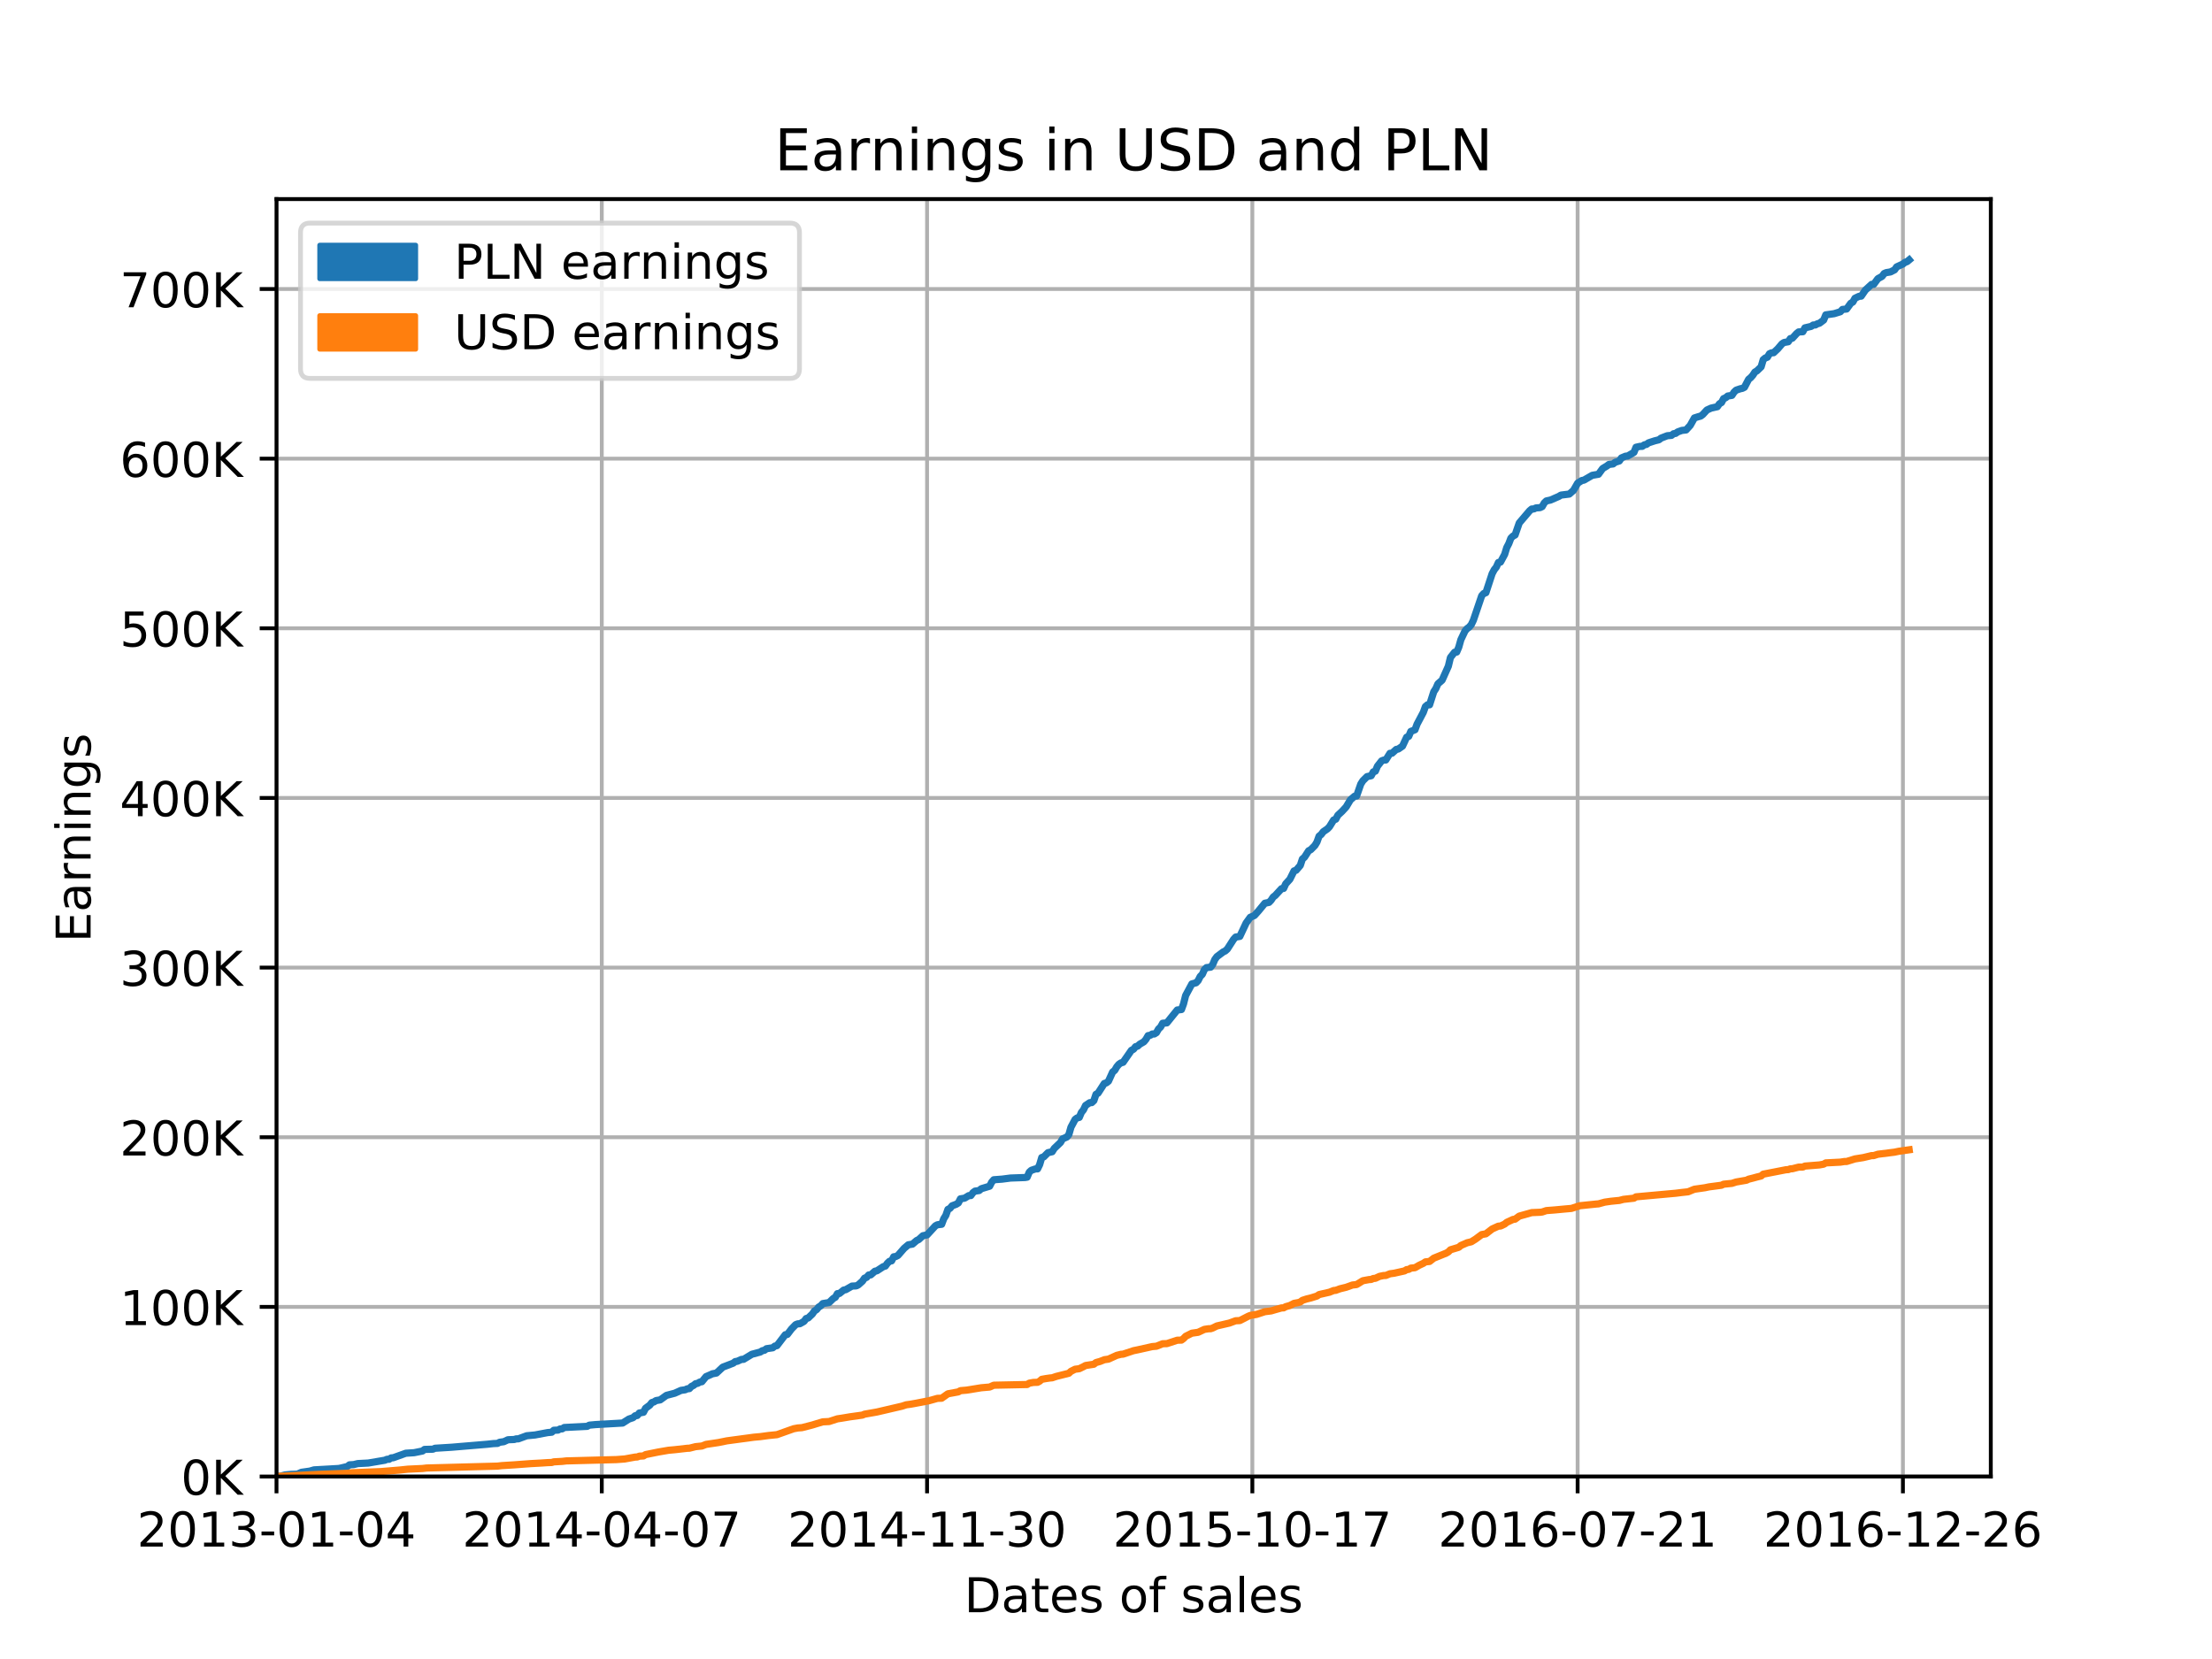 <?xml version="1.0" encoding="utf-8" standalone="no"?>
<!DOCTYPE svg PUBLIC "-//W3C//DTD SVG 1.1//EN"
  "http://www.w3.org/Graphics/SVG/1.1/DTD/svg11.dtd">
<!-- Created with matplotlib (https://matplotlib.org/) -->
<svg height="345.6pt" version="1.1" viewBox="0 0 460.8 345.6" width="460.8pt" xmlns="http://www.w3.org/2000/svg" xmlns:xlink="http://www.w3.org/1999/xlink">
 <defs>
  <style type="text/css">
*{stroke-linecap:butt;stroke-linejoin:round;}
  </style>
 </defs>
 <g id="figure_1">
  <g id="patch_1">
   <path d="M 0 345.6 
L 460.8 345.6 
L 460.8 0 
L 0 0 
z
" style="fill:#ffffff;"/>
  </g>
  <g id="axes_1">
   <g id="patch_2">
    <path d="M 57.6 307.584 
L 414.72 307.584 
L 414.72 41.472 
L 57.6 41.472 
z
" style="fill:#ffffff;"/>
   </g>
   <g id="matplotlib.axis_1">
    <g id="xtick_1">
     <g id="line2d_1">
      <path clip-path="url(#p043434de35)" d="M 57.6 307.584 
L 57.6 41.472 
" style="fill:none;stroke:#b0b0b0;stroke-linecap:square;stroke-width:0.8;"/>
     </g>
     <g id="line2d_2">
      <defs>
       <path d="M 0 0 
L 0 3.5 
" id="m0c8cd2f306" style="stroke:#000000;stroke-width:0.8;"/>
      </defs>
      <g>
       <use style="stroke:#000000;stroke-width:0.8;" x="57.6" xlink:href="#m0c8cd2f306" y="307.584"/>
      </g>
     </g>
     <g id="text_1">
      <!-- 2013-01-04 -->
      <defs>
       <path d="M 19.188 8.297 
L 53.609 8.297 
L 53.609 0 
L 7.328 0 
L 7.328 8.297 
Q 12.938 14.109 22.625 23.891 
Q 32.328 33.688 34.812 36.531 
Q 39.547 41.844 41.422 45.531 
Q 43.312 49.219 43.312 52.781 
Q 43.312 58.594 39.234 62.25 
Q 35.156 65.922 28.609 65.922 
Q 23.969 65.922 18.812 64.312 
Q 13.672 62.703 7.812 59.422 
L 7.812 69.391 
Q 13.766 71.781 18.938 73 
Q 24.125 74.219 28.422 74.219 
Q 39.75 74.219 46.484 68.547 
Q 53.219 62.891 53.219 53.422 
Q 53.219 48.922 51.531 44.891 
Q 49.859 40.875 45.406 35.406 
Q 44.188 33.984 37.641 27.219 
Q 31.109 20.453 19.188 8.297 
z
" id="DejaVuSans-50"/>
       <path d="M 31.781 66.406 
Q 24.172 66.406 20.328 58.906 
Q 16.5 51.422 16.5 36.375 
Q 16.5 21.391 20.328 13.891 
Q 24.172 6.391 31.781 6.391 
Q 39.453 6.391 43.281 13.891 
Q 47.125 21.391 47.125 36.375 
Q 47.125 51.422 43.281 58.906 
Q 39.453 66.406 31.781 66.406 
z
M 31.781 74.219 
Q 44.047 74.219 50.516 64.516 
Q 56.984 54.828 56.984 36.375 
Q 56.984 17.969 50.516 8.266 
Q 44.047 -1.422 31.781 -1.422 
Q 19.531 -1.422 13.062 8.266 
Q 6.594 17.969 6.594 36.375 
Q 6.594 54.828 13.062 64.516 
Q 19.531 74.219 31.781 74.219 
z
" id="DejaVuSans-48"/>
       <path d="M 12.406 8.297 
L 28.516 8.297 
L 28.516 63.922 
L 10.984 60.406 
L 10.984 69.391 
L 28.422 72.906 
L 38.281 72.906 
L 38.281 8.297 
L 54.391 8.297 
L 54.391 0 
L 12.406 0 
z
" id="DejaVuSans-49"/>
       <path d="M 40.578 39.312 
Q 47.656 37.797 51.625 33 
Q 55.609 28.219 55.609 21.188 
Q 55.609 10.406 48.188 4.484 
Q 40.766 -1.422 27.094 -1.422 
Q 22.516 -1.422 17.656 -0.516 
Q 12.797 0.391 7.625 2.203 
L 7.625 11.719 
Q 11.719 9.328 16.594 8.109 
Q 21.484 6.891 26.812 6.891 
Q 36.078 6.891 40.938 10.547 
Q 45.797 14.203 45.797 21.188 
Q 45.797 27.641 41.281 31.266 
Q 36.766 34.906 28.719 34.906 
L 20.219 34.906 
L 20.219 43.016 
L 29.109 43.016 
Q 36.375 43.016 40.234 45.922 
Q 44.094 48.828 44.094 54.297 
Q 44.094 59.906 40.109 62.906 
Q 36.141 65.922 28.719 65.922 
Q 24.656 65.922 20.016 65.031 
Q 15.375 64.156 9.812 62.312 
L 9.812 71.094 
Q 15.438 72.656 20.344 73.438 
Q 25.25 74.219 29.594 74.219 
Q 40.828 74.219 47.359 69.109 
Q 53.906 64.016 53.906 55.328 
Q 53.906 49.266 50.438 45.094 
Q 46.969 40.922 40.578 39.312 
z
" id="DejaVuSans-51"/>
       <path d="M 4.891 31.391 
L 31.203 31.391 
L 31.203 23.391 
L 4.891 23.391 
z
" id="DejaVuSans-45"/>
       <path d="M 37.797 64.312 
L 12.891 25.391 
L 37.797 25.391 
z
M 35.203 72.906 
L 47.609 72.906 
L 47.609 25.391 
L 58.016 25.391 
L 58.016 17.188 
L 47.609 17.188 
L 47.609 0 
L 37.797 0 
L 37.797 17.188 
L 4.891 17.188 
L 4.891 26.703 
z
" id="DejaVuSans-52"/>
      </defs>
      <g transform="translate(28.542 322.182)scale(0.1 -0.1)">
       <use xlink:href="#DejaVuSans-50"/>
       <use x="63.623" xlink:href="#DejaVuSans-48"/>
       <use x="127.246" xlink:href="#DejaVuSans-49"/>
       <use x="190.869" xlink:href="#DejaVuSans-51"/>
       <use x="254.492" xlink:href="#DejaVuSans-45"/>
       <use x="290.576" xlink:href="#DejaVuSans-48"/>
       <use x="354.199" xlink:href="#DejaVuSans-49"/>
       <use x="417.822" xlink:href="#DejaVuSans-45"/>
       <use x="453.906" xlink:href="#DejaVuSans-48"/>
       <use x="517.529" xlink:href="#DejaVuSans-52"/>
      </g>
     </g>
    </g>
    <g id="xtick_2">
     <g id="line2d_3">
      <path clip-path="url(#p043434de35)" d="M 125.362 307.584 
L 125.362 41.472 
" style="fill:none;stroke:#b0b0b0;stroke-linecap:square;stroke-width:0.8;"/>
     </g>
     <g id="line2d_4">
      <g>
       <use style="stroke:#000000;stroke-width:0.8;" x="125.362" xlink:href="#m0c8cd2f306" y="307.584"/>
      </g>
     </g>
     <g id="text_2">
      <!-- 2014-04-07 -->
      <defs>
       <path d="M 8.203 72.906 
L 55.078 72.906 
L 55.078 68.703 
L 28.609 0 
L 18.312 0 
L 43.219 64.594 
L 8.203 64.594 
z
" id="DejaVuSans-55"/>
      </defs>
      <g transform="translate(96.304 322.182)scale(0.1 -0.1)">
       <use xlink:href="#DejaVuSans-50"/>
       <use x="63.623" xlink:href="#DejaVuSans-48"/>
       <use x="127.246" xlink:href="#DejaVuSans-49"/>
       <use x="190.869" xlink:href="#DejaVuSans-52"/>
       <use x="254.492" xlink:href="#DejaVuSans-45"/>
       <use x="290.576" xlink:href="#DejaVuSans-48"/>
       <use x="354.199" xlink:href="#DejaVuSans-52"/>
       <use x="417.822" xlink:href="#DejaVuSans-45"/>
       <use x="453.906" xlink:href="#DejaVuSans-48"/>
       <use x="517.529" xlink:href="#DejaVuSans-55"/>
      </g>
     </g>
    </g>
    <g id="xtick_3">
     <g id="line2d_5">
      <path clip-path="url(#p043434de35)" d="M 193.124 307.584 
L 193.124 41.472 
" style="fill:none;stroke:#b0b0b0;stroke-linecap:square;stroke-width:0.8;"/>
     </g>
     <g id="line2d_6">
      <g>
       <use style="stroke:#000000;stroke-width:0.8;" x="193.124" xlink:href="#m0c8cd2f306" y="307.584"/>
      </g>
     </g>
     <g id="text_3">
      <!-- 2014-11-30 -->
      <g transform="translate(164.067 322.182)scale(0.1 -0.1)">
       <use xlink:href="#DejaVuSans-50"/>
       <use x="63.623" xlink:href="#DejaVuSans-48"/>
       <use x="127.246" xlink:href="#DejaVuSans-49"/>
       <use x="190.869" xlink:href="#DejaVuSans-52"/>
       <use x="254.492" xlink:href="#DejaVuSans-45"/>
       <use x="290.576" xlink:href="#DejaVuSans-49"/>
       <use x="354.199" xlink:href="#DejaVuSans-49"/>
       <use x="417.822" xlink:href="#DejaVuSans-45"/>
       <use x="453.906" xlink:href="#DejaVuSans-51"/>
       <use x="517.529" xlink:href="#DejaVuSans-48"/>
      </g>
     </g>
    </g>
    <g id="xtick_4">
     <g id="line2d_7">
      <path clip-path="url(#p043434de35)" d="M 260.887 307.584 
L 260.887 41.472 
" style="fill:none;stroke:#b0b0b0;stroke-linecap:square;stroke-width:0.8;"/>
     </g>
     <g id="line2d_8">
      <g>
       <use style="stroke:#000000;stroke-width:0.8;" x="260.887" xlink:href="#m0c8cd2f306" y="307.584"/>
      </g>
     </g>
     <g id="text_4">
      <!-- 2015-10-17 -->
      <defs>
       <path d="M 10.797 72.906 
L 49.516 72.906 
L 49.516 64.594 
L 19.828 64.594 
L 19.828 46.734 
Q 21.969 47.469 24.109 47.828 
Q 26.266 48.188 28.422 48.188 
Q 40.625 48.188 47.75 41.5 
Q 54.891 34.812 54.891 23.391 
Q 54.891 11.625 47.562 5.094 
Q 40.234 -1.422 26.906 -1.422 
Q 22.312 -1.422 17.547 -0.641 
Q 12.797 0.141 7.719 1.703 
L 7.719 11.625 
Q 12.109 9.234 16.797 8.062 
Q 21.484 6.891 26.703 6.891 
Q 35.156 6.891 40.078 11.328 
Q 45.016 15.766 45.016 23.391 
Q 45.016 31 40.078 35.438 
Q 35.156 39.891 26.703 39.891 
Q 22.75 39.891 18.812 39.016 
Q 14.891 38.141 10.797 36.281 
z
" id="DejaVuSans-53"/>
      </defs>
      <g transform="translate(231.829 322.182)scale(0.1 -0.1)">
       <use xlink:href="#DejaVuSans-50"/>
       <use x="63.623" xlink:href="#DejaVuSans-48"/>
       <use x="127.246" xlink:href="#DejaVuSans-49"/>
       <use x="190.869" xlink:href="#DejaVuSans-53"/>
       <use x="254.492" xlink:href="#DejaVuSans-45"/>
       <use x="290.576" xlink:href="#DejaVuSans-49"/>
       <use x="354.199" xlink:href="#DejaVuSans-48"/>
       <use x="417.822" xlink:href="#DejaVuSans-45"/>
       <use x="453.906" xlink:href="#DejaVuSans-49"/>
       <use x="517.529" xlink:href="#DejaVuSans-55"/>
      </g>
     </g>
    </g>
    <g id="xtick_5">
     <g id="line2d_9">
      <path clip-path="url(#p043434de35)" d="M 328.649 307.584 
L 328.649 41.472 
" style="fill:none;stroke:#b0b0b0;stroke-linecap:square;stroke-width:0.8;"/>
     </g>
     <g id="line2d_10">
      <g>
       <use style="stroke:#000000;stroke-width:0.8;" x="328.649" xlink:href="#m0c8cd2f306" y="307.584"/>
      </g>
     </g>
     <g id="text_5">
      <!-- 2016-07-21 -->
      <defs>
       <path d="M 33.016 40.375 
Q 26.375 40.375 22.484 35.828 
Q 18.609 31.297 18.609 23.391 
Q 18.609 15.531 22.484 10.953 
Q 26.375 6.391 33.016 6.391 
Q 39.656 6.391 43.531 10.953 
Q 47.406 15.531 47.406 23.391 
Q 47.406 31.297 43.531 35.828 
Q 39.656 40.375 33.016 40.375 
z
M 52.594 71.297 
L 52.594 62.312 
Q 48.875 64.062 45.094 64.984 
Q 41.312 65.922 37.594 65.922 
Q 27.828 65.922 22.672 59.328 
Q 17.531 52.734 16.797 39.406 
Q 19.672 43.656 24.016 45.922 
Q 28.375 48.188 33.594 48.188 
Q 44.578 48.188 50.953 41.516 
Q 57.328 34.859 57.328 23.391 
Q 57.328 12.156 50.688 5.359 
Q 44.047 -1.422 33.016 -1.422 
Q 20.359 -1.422 13.672 8.266 
Q 6.984 17.969 6.984 36.375 
Q 6.984 53.656 15.188 63.938 
Q 23.391 74.219 37.203 74.219 
Q 40.922 74.219 44.703 73.484 
Q 48.484 72.75 52.594 71.297 
z
" id="DejaVuSans-54"/>
      </defs>
      <g transform="translate(299.591 322.182)scale(0.1 -0.1)">
       <use xlink:href="#DejaVuSans-50"/>
       <use x="63.623" xlink:href="#DejaVuSans-48"/>
       <use x="127.246" xlink:href="#DejaVuSans-49"/>
       <use x="190.869" xlink:href="#DejaVuSans-54"/>
       <use x="254.492" xlink:href="#DejaVuSans-45"/>
       <use x="290.576" xlink:href="#DejaVuSans-48"/>
       <use x="354.199" xlink:href="#DejaVuSans-55"/>
       <use x="417.822" xlink:href="#DejaVuSans-45"/>
       <use x="453.906" xlink:href="#DejaVuSans-50"/>
       <use x="517.529" xlink:href="#DejaVuSans-49"/>
      </g>
     </g>
    </g>
    <g id="xtick_6">
     <g id="line2d_11">
      <path clip-path="url(#p043434de35)" d="M 396.411 307.584 
L 396.411 41.472 
" style="fill:none;stroke:#b0b0b0;stroke-linecap:square;stroke-width:0.8;"/>
     </g>
     <g id="line2d_12">
      <g>
       <use style="stroke:#000000;stroke-width:0.8;" x="396.411" xlink:href="#m0c8cd2f306" y="307.584"/>
      </g>
     </g>
     <g id="text_6">
      <!-- 2016-12-26 -->
      <g transform="translate(367.353 322.182)scale(0.1 -0.1)">
       <use xlink:href="#DejaVuSans-50"/>
       <use x="63.623" xlink:href="#DejaVuSans-48"/>
       <use x="127.246" xlink:href="#DejaVuSans-49"/>
       <use x="190.869" xlink:href="#DejaVuSans-54"/>
       <use x="254.492" xlink:href="#DejaVuSans-45"/>
       <use x="290.576" xlink:href="#DejaVuSans-49"/>
       <use x="354.199" xlink:href="#DejaVuSans-50"/>
       <use x="417.822" xlink:href="#DejaVuSans-45"/>
       <use x="453.906" xlink:href="#DejaVuSans-50"/>
       <use x="517.529" xlink:href="#DejaVuSans-54"/>
      </g>
     </g>
    </g>
    <g id="text_7">
     <!-- Dates of sales -->
     <defs>
      <path d="M 19.672 64.797 
L 19.672 8.109 
L 31.594 8.109 
Q 46.688 8.109 53.688 14.938 
Q 60.688 21.781 60.688 36.531 
Q 60.688 51.172 53.688 57.984 
Q 46.688 64.797 31.594 64.797 
z
M 9.812 72.906 
L 30.078 72.906 
Q 51.266 72.906 61.172 64.094 
Q 71.094 55.281 71.094 36.531 
Q 71.094 17.672 61.125 8.828 
Q 51.172 0 30.078 0 
L 9.812 0 
z
" id="DejaVuSans-68"/>
      <path d="M 34.281 27.484 
Q 23.391 27.484 19.188 25 
Q 14.984 22.516 14.984 16.5 
Q 14.984 11.719 18.141 8.906 
Q 21.297 6.109 26.703 6.109 
Q 34.188 6.109 38.703 11.406 
Q 43.219 16.703 43.219 25.484 
L 43.219 27.484 
z
M 52.203 31.203 
L 52.203 0 
L 43.219 0 
L 43.219 8.297 
Q 40.141 3.328 35.547 0.953 
Q 30.953 -1.422 24.312 -1.422 
Q 15.922 -1.422 10.953 3.297 
Q 6 8.016 6 15.922 
Q 6 25.141 12.172 29.828 
Q 18.359 34.516 30.609 34.516 
L 43.219 34.516 
L 43.219 35.406 
Q 43.219 41.609 39.141 45 
Q 35.062 48.391 27.688 48.391 
Q 23 48.391 18.547 47.266 
Q 14.109 46.141 10.016 43.891 
L 10.016 52.203 
Q 14.938 54.109 19.578 55.047 
Q 24.219 56 28.609 56 
Q 40.484 56 46.344 49.844 
Q 52.203 43.703 52.203 31.203 
z
" id="DejaVuSans-97"/>
      <path d="M 18.312 70.219 
L 18.312 54.688 
L 36.812 54.688 
L 36.812 47.703 
L 18.312 47.703 
L 18.312 18.016 
Q 18.312 11.328 20.141 9.422 
Q 21.969 7.516 27.594 7.516 
L 36.812 7.516 
L 36.812 0 
L 27.594 0 
Q 17.188 0 13.234 3.875 
Q 9.281 7.766 9.281 18.016 
L 9.281 47.703 
L 2.688 47.703 
L 2.688 54.688 
L 9.281 54.688 
L 9.281 70.219 
z
" id="DejaVuSans-116"/>
      <path d="M 56.203 29.594 
L 56.203 25.203 
L 14.891 25.203 
Q 15.484 15.922 20.484 11.062 
Q 25.484 6.203 34.422 6.203 
Q 39.594 6.203 44.453 7.469 
Q 49.312 8.734 54.109 11.281 
L 54.109 2.781 
Q 49.266 0.734 44.188 -0.344 
Q 39.109 -1.422 33.891 -1.422 
Q 20.797 -1.422 13.156 6.188 
Q 5.516 13.812 5.516 26.812 
Q 5.516 40.234 12.766 48.109 
Q 20.016 56 32.328 56 
Q 43.359 56 49.781 48.891 
Q 56.203 41.797 56.203 29.594 
z
M 47.219 32.234 
Q 47.125 39.594 43.094 43.984 
Q 39.062 48.391 32.422 48.391 
Q 24.906 48.391 20.391 44.141 
Q 15.875 39.891 15.188 32.172 
z
" id="DejaVuSans-101"/>
      <path d="M 44.281 53.078 
L 44.281 44.578 
Q 40.484 46.531 36.375 47.5 
Q 32.281 48.484 27.875 48.484 
Q 21.188 48.484 17.844 46.438 
Q 14.5 44.391 14.5 40.281 
Q 14.5 37.156 16.891 35.375 
Q 19.281 33.594 26.516 31.984 
L 29.594 31.297 
Q 39.156 29.25 43.188 25.516 
Q 47.219 21.781 47.219 15.094 
Q 47.219 7.469 41.188 3.016 
Q 35.156 -1.422 24.609 -1.422 
Q 20.219 -1.422 15.453 -0.562 
Q 10.688 0.297 5.422 2 
L 5.422 11.281 
Q 10.406 8.688 15.234 7.391 
Q 20.062 6.109 24.812 6.109 
Q 31.156 6.109 34.562 8.281 
Q 37.984 10.453 37.984 14.406 
Q 37.984 18.062 35.516 20.016 
Q 33.062 21.969 24.703 23.781 
L 21.578 24.516 
Q 13.234 26.266 9.516 29.906 
Q 5.812 33.547 5.812 39.891 
Q 5.812 47.609 11.281 51.797 
Q 16.75 56 26.812 56 
Q 31.781 56 36.172 55.266 
Q 40.578 54.547 44.281 53.078 
z
" id="DejaVuSans-115"/>
      <path id="DejaVuSans-32"/>
      <path d="M 30.609 48.391 
Q 23.391 48.391 19.188 42.75 
Q 14.984 37.109 14.984 27.297 
Q 14.984 17.484 19.156 11.844 
Q 23.344 6.203 30.609 6.203 
Q 37.797 6.203 41.984 11.859 
Q 46.188 17.531 46.188 27.297 
Q 46.188 37.016 41.984 42.703 
Q 37.797 48.391 30.609 48.391 
z
M 30.609 56 
Q 42.328 56 49.016 48.375 
Q 55.719 40.766 55.719 27.297 
Q 55.719 13.875 49.016 6.219 
Q 42.328 -1.422 30.609 -1.422 
Q 18.844 -1.422 12.172 6.219 
Q 5.516 13.875 5.516 27.297 
Q 5.516 40.766 12.172 48.375 
Q 18.844 56 30.609 56 
z
" id="DejaVuSans-111"/>
      <path d="M 37.109 75.984 
L 37.109 68.5 
L 28.516 68.5 
Q 23.688 68.5 21.797 66.547 
Q 19.922 64.594 19.922 59.516 
L 19.922 54.688 
L 34.719 54.688 
L 34.719 47.703 
L 19.922 47.703 
L 19.922 0 
L 10.891 0 
L 10.891 47.703 
L 2.297 47.703 
L 2.297 54.688 
L 10.891 54.688 
L 10.891 58.5 
Q 10.891 67.625 15.141 71.797 
Q 19.391 75.984 28.609 75.984 
z
" id="DejaVuSans-102"/>
      <path d="M 9.422 75.984 
L 18.406 75.984 
L 18.406 0 
L 9.422 0 
z
" id="DejaVuSans-108"/>
     </defs>
     <g transform="translate(200.868 335.861)scale(0.1 -0.1)">
      <use xlink:href="#DejaVuSans-68"/>
      <use x="77.002" xlink:href="#DejaVuSans-97"/>
      <use x="138.281" xlink:href="#DejaVuSans-116"/>
      <use x="177.49" xlink:href="#DejaVuSans-101"/>
      <use x="239.014" xlink:href="#DejaVuSans-115"/>
      <use x="291.113" xlink:href="#DejaVuSans-32"/>
      <use x="322.9" xlink:href="#DejaVuSans-111"/>
      <use x="384.082" xlink:href="#DejaVuSans-102"/>
      <use x="419.287" xlink:href="#DejaVuSans-32"/>
      <use x="451.074" xlink:href="#DejaVuSans-115"/>
      <use x="503.174" xlink:href="#DejaVuSans-97"/>
      <use x="564.453" xlink:href="#DejaVuSans-108"/>
      <use x="592.236" xlink:href="#DejaVuSans-101"/>
      <use x="653.76" xlink:href="#DejaVuSans-115"/>
     </g>
    </g>
   </g>
   <g id="matplotlib.axis_2">
    <g id="ytick_1">
     <g id="line2d_13">
      <path clip-path="url(#p043434de35)" d="M 57.6 307.584 
L 414.72 307.584 
" style="fill:none;stroke:#b0b0b0;stroke-linecap:square;stroke-width:0.8;"/>
     </g>
     <g id="line2d_14">
      <defs>
       <path d="M 0 0 
L -3.5 0 
" id="md4f7819fa5" style="stroke:#000000;stroke-width:0.8;"/>
      </defs>
      <g>
       <use style="stroke:#000000;stroke-width:0.8;" x="57.6" xlink:href="#md4f7819fa5" y="307.584"/>
      </g>
     </g>
     <g id="text_8">
      <!-- 0K -->
      <defs>
       <path d="M 9.812 72.906 
L 19.672 72.906 
L 19.672 42.094 
L 52.391 72.906 
L 65.094 72.906 
L 28.906 38.922 
L 67.672 0 
L 54.688 0 
L 19.672 35.109 
L 19.672 0 
L 9.812 0 
z
" id="DejaVuSans-75"/>
      </defs>
      <g transform="translate(37.68 311.383)scale(0.1 -0.1)">
       <use xlink:href="#DejaVuSans-48"/>
       <use x="63.623" xlink:href="#DejaVuSans-75"/>
      </g>
     </g>
    </g>
    <g id="ytick_2">
     <g id="line2d_15">
      <path clip-path="url(#p043434de35)" d="M 57.6 272.244 
L 414.72 272.244 
" style="fill:none;stroke:#b0b0b0;stroke-linecap:square;stroke-width:0.8;"/>
     </g>
     <g id="line2d_16">
      <g>
       <use style="stroke:#000000;stroke-width:0.8;" x="57.6" xlink:href="#md4f7819fa5" y="272.244"/>
      </g>
     </g>
     <g id="text_9">
      <!-- 100K -->
      <g transform="translate(24.955 276.044)scale(0.1 -0.1)">
       <use xlink:href="#DejaVuSans-49"/>
       <use x="63.623" xlink:href="#DejaVuSans-48"/>
       <use x="127.246" xlink:href="#DejaVuSans-48"/>
       <use x="190.869" xlink:href="#DejaVuSans-75"/>
      </g>
     </g>
    </g>
    <g id="ytick_3">
     <g id="line2d_17">
      <path clip-path="url(#p043434de35)" d="M 57.6 236.905 
L 414.72 236.905 
" style="fill:none;stroke:#b0b0b0;stroke-linecap:square;stroke-width:0.8;"/>
     </g>
     <g id="line2d_18">
      <g>
       <use style="stroke:#000000;stroke-width:0.8;" x="57.6" xlink:href="#md4f7819fa5" y="236.905"/>
      </g>
     </g>
     <g id="text_10">
      <!-- 200K -->
      <g transform="translate(24.955 240.704)scale(0.1 -0.1)">
       <use xlink:href="#DejaVuSans-50"/>
       <use x="63.623" xlink:href="#DejaVuSans-48"/>
       <use x="127.246" xlink:href="#DejaVuSans-48"/>
       <use x="190.869" xlink:href="#DejaVuSans-75"/>
      </g>
     </g>
    </g>
    <g id="ytick_4">
     <g id="line2d_19">
      <path clip-path="url(#p043434de35)" d="M 57.6 201.565 
L 414.72 201.565 
" style="fill:none;stroke:#b0b0b0;stroke-linecap:square;stroke-width:0.8;"/>
     </g>
     <g id="line2d_20">
      <g>
       <use style="stroke:#000000;stroke-width:0.8;" x="57.6" xlink:href="#md4f7819fa5" y="201.565"/>
      </g>
     </g>
     <g id="text_11">
      <!-- 300K -->
      <g transform="translate(24.955 205.365)scale(0.1 -0.1)">
       <use xlink:href="#DejaVuSans-51"/>
       <use x="63.623" xlink:href="#DejaVuSans-48"/>
       <use x="127.246" xlink:href="#DejaVuSans-48"/>
       <use x="190.869" xlink:href="#DejaVuSans-75"/>
      </g>
     </g>
    </g>
    <g id="ytick_5">
     <g id="line2d_21">
      <path clip-path="url(#p043434de35)" d="M 57.6 166.226 
L 414.72 166.226 
" style="fill:none;stroke:#b0b0b0;stroke-linecap:square;stroke-width:0.8;"/>
     </g>
     <g id="line2d_22">
      <g>
       <use style="stroke:#000000;stroke-width:0.8;" x="57.6" xlink:href="#md4f7819fa5" y="166.226"/>
      </g>
     </g>
     <g id="text_12">
      <!-- 400K -->
      <g transform="translate(24.955 170.025)scale(0.1 -0.1)">
       <use xlink:href="#DejaVuSans-52"/>
       <use x="63.623" xlink:href="#DejaVuSans-48"/>
       <use x="127.246" xlink:href="#DejaVuSans-48"/>
       <use x="190.869" xlink:href="#DejaVuSans-75"/>
      </g>
     </g>
    </g>
    <g id="ytick_6">
     <g id="line2d_23">
      <path clip-path="url(#p043434de35)" d="M 57.6 130.886 
L 414.72 130.886 
" style="fill:none;stroke:#b0b0b0;stroke-linecap:square;stroke-width:0.8;"/>
     </g>
     <g id="line2d_24">
      <g>
       <use style="stroke:#000000;stroke-width:0.8;" x="57.6" xlink:href="#md4f7819fa5" y="130.886"/>
      </g>
     </g>
     <g id="text_13">
      <!-- 500K -->
      <g transform="translate(24.955 134.686)scale(0.1 -0.1)">
       <use xlink:href="#DejaVuSans-53"/>
       <use x="63.623" xlink:href="#DejaVuSans-48"/>
       <use x="127.246" xlink:href="#DejaVuSans-48"/>
       <use x="190.869" xlink:href="#DejaVuSans-75"/>
      </g>
     </g>
    </g>
    <g id="ytick_7">
     <g id="line2d_25">
      <path clip-path="url(#p043434de35)" d="M 57.6 95.547 
L 414.72 95.547 
" style="fill:none;stroke:#b0b0b0;stroke-linecap:square;stroke-width:0.8;"/>
     </g>
     <g id="line2d_26">
      <g>
       <use style="stroke:#000000;stroke-width:0.8;" x="57.6" xlink:href="#md4f7819fa5" y="95.547"/>
      </g>
     </g>
     <g id="text_14">
      <!-- 600K -->
      <g transform="translate(24.955 99.346)scale(0.1 -0.1)">
       <use xlink:href="#DejaVuSans-54"/>
       <use x="63.623" xlink:href="#DejaVuSans-48"/>
       <use x="127.246" xlink:href="#DejaVuSans-48"/>
       <use x="190.869" xlink:href="#DejaVuSans-75"/>
      </g>
     </g>
    </g>
    <g id="ytick_8">
     <g id="line2d_27">
      <path clip-path="url(#p043434de35)" d="M 57.6 60.207 
L 414.72 60.207 
" style="fill:none;stroke:#b0b0b0;stroke-linecap:square;stroke-width:0.8;"/>
     </g>
     <g id="line2d_28">
      <g>
       <use style="stroke:#000000;stroke-width:0.8;" x="57.6" xlink:href="#md4f7819fa5" y="60.207"/>
      </g>
     </g>
     <g id="text_15">
      <!-- 700K -->
      <g transform="translate(24.955 64.007)scale(0.1 -0.1)">
       <use xlink:href="#DejaVuSans-55"/>
       <use x="63.623" xlink:href="#DejaVuSans-48"/>
       <use x="127.246" xlink:href="#DejaVuSans-48"/>
       <use x="190.869" xlink:href="#DejaVuSans-75"/>
      </g>
     </g>
    </g>
    <g id="text_16">
     <!-- Earnings -->
     <defs>
      <path d="M 9.812 72.906 
L 55.906 72.906 
L 55.906 64.594 
L 19.672 64.594 
L 19.672 43.016 
L 54.391 43.016 
L 54.391 34.719 
L 19.672 34.719 
L 19.672 8.297 
L 56.781 8.297 
L 56.781 0 
L 9.812 0 
z
" id="DejaVuSans-69"/>
      <path d="M 41.109 46.297 
Q 39.594 47.172 37.812 47.578 
Q 36.031 48 33.891 48 
Q 26.266 48 22.188 43.047 
Q 18.109 38.094 18.109 28.812 
L 18.109 0 
L 9.078 0 
L 9.078 54.688 
L 18.109 54.688 
L 18.109 46.188 
Q 20.953 51.172 25.484 53.578 
Q 30.031 56 36.531 56 
Q 37.453 56 38.578 55.875 
Q 39.703 55.766 41.062 55.516 
z
" id="DejaVuSans-114"/>
      <path d="M 54.891 33.016 
L 54.891 0 
L 45.906 0 
L 45.906 32.719 
Q 45.906 40.484 42.875 44.328 
Q 39.844 48.188 33.797 48.188 
Q 26.516 48.188 22.312 43.547 
Q 18.109 38.922 18.109 30.906 
L 18.109 0 
L 9.078 0 
L 9.078 54.688 
L 18.109 54.688 
L 18.109 46.188 
Q 21.344 51.125 25.703 53.562 
Q 30.078 56 35.797 56 
Q 45.219 56 50.047 50.172 
Q 54.891 44.344 54.891 33.016 
z
" id="DejaVuSans-110"/>
      <path d="M 9.422 54.688 
L 18.406 54.688 
L 18.406 0 
L 9.422 0 
z
M 9.422 75.984 
L 18.406 75.984 
L 18.406 64.594 
L 9.422 64.594 
z
" id="DejaVuSans-105"/>
      <path d="M 45.406 27.984 
Q 45.406 37.75 41.375 43.109 
Q 37.359 48.484 30.078 48.484 
Q 22.859 48.484 18.828 43.109 
Q 14.797 37.75 14.797 27.984 
Q 14.797 18.266 18.828 12.891 
Q 22.859 7.516 30.078 7.516 
Q 37.359 7.516 41.375 12.891 
Q 45.406 18.266 45.406 27.984 
z
M 54.391 6.781 
Q 54.391 -7.172 48.188 -13.984 
Q 42 -20.797 29.203 -20.797 
Q 24.469 -20.797 20.266 -20.094 
Q 16.062 -19.391 12.109 -17.922 
L 12.109 -9.188 
Q 16.062 -11.328 19.922 -12.344 
Q 23.781 -13.375 27.781 -13.375 
Q 36.625 -13.375 41.016 -8.766 
Q 45.406 -4.156 45.406 5.172 
L 45.406 9.625 
Q 42.625 4.781 38.281 2.391 
Q 33.938 0 27.875 0 
Q 17.828 0 11.672 7.656 
Q 5.516 15.328 5.516 27.984 
Q 5.516 40.672 11.672 48.328 
Q 17.828 56 27.875 56 
Q 33.938 56 38.281 53.609 
Q 42.625 51.219 45.406 46.391 
L 45.406 54.688 
L 54.391 54.688 
z
" id="DejaVuSans-103"/>
     </defs>
     <g transform="translate(18.875 196.312)rotate(-90)scale(0.1 -0.1)">
      <use xlink:href="#DejaVuSans-69"/>
      <use x="63.184" xlink:href="#DejaVuSans-97"/>
      <use x="124.463" xlink:href="#DejaVuSans-114"/>
      <use x="165.561" xlink:href="#DejaVuSans-110"/>
      <use x="228.939" xlink:href="#DejaVuSans-105"/>
      <use x="256.723" xlink:href="#DejaVuSans-110"/>
      <use x="320.102" xlink:href="#DejaVuSans-103"/>
      <use x="383.578" xlink:href="#DejaVuSans-115"/>
     </g>
    </g>
   </g>
   <g id="line2d_29">
    <path clip-path="url(#p043434de35)" d="M 57.6 307.527 
L 58.469 307.506 
L 59.337 307.262 
L 60.641 307.132 
L 61.944 307.086 
L 62.812 306.704 
L 64.55 306.457 
L 65.419 306.202 
L 68.025 306.057 
L 70.631 305.905 
L 71.5 305.704 
L 72.369 305.499 
L 72.803 305.153 
L 73.672 305.103 
L 74.541 304.891 
L 76.712 304.778 
L 80.187 304.188 
L 80.622 303.994 
L 81.056 303.99 
L 81.491 303.707 
L 81.925 303.675 
L 84.531 302.735 
L 86.269 302.622 
L 88.006 302.272 
L 88.441 301.94 
L 90.178 301.894 
L 90.612 301.7 
L 94.087 301.484 
L 101.472 300.866 
L 102.775 300.725 
L 103.644 300.686 
L 104.078 300.449 
L 104.947 300.332 
L 105.815 299.926 
L 107.119 299.876 
L 107.553 299.739 
L 107.987 299.735 
L 109.725 299.095 
L 111.462 298.929 
L 114.069 298.438 
L 114.937 298.353 
L 115.372 297.95 
L 116.24 297.915 
L 116.675 297.678 
L 117.109 297.657 
L 117.544 297.374 
L 122.322 297.134 
L 122.756 296.887 
L 124.059 296.767 
L 129.706 296.445 
L 131.009 295.618 
L 131.878 295.325 
L 132.312 294.929 
L 132.747 294.876 
L 133.181 294.356 
L 134.05 294.197 
L 134.484 293.363 
L 135.353 292.724 
L 135.787 292.18 
L 136.222 292.052 
L 136.656 291.77 
L 137.525 291.621 
L 138.828 290.685 
L 140.565 290.229 
L 141.868 289.639 
L 142.737 289.518 
L 143.172 289.313 
L 143.606 289.275 
L 144.04 288.815 
L 144.475 288.607 
L 144.909 288.253 
L 145.343 288.172 
L 145.778 287.907 
L 146.212 287.836 
L 147.081 286.776 
L 147.95 286.401 
L 148.384 286.193 
L 149.253 286.027 
L 150.122 285.218 
L 150.556 284.808 
L 152.728 283.977 
L 153.162 283.645 
L 153.596 283.578 
L 154.465 283.186 
L 154.9 283.171 
L 156.637 282.115 
L 158.375 281.655 
L 158.809 281.373 
L 159.243 281.288 
L 159.678 280.959 
L 160.981 280.768 
L 161.415 280.415 
L 161.85 280.323 
L 163.587 278.051 
L 164.021 277.98 
L 164.89 276.839 
L 165.759 275.945 
L 166.193 275.782 
L 166.628 275.754 
L 167.496 275.27 
L 167.931 274.676 
L 168.365 274.552 
L 169.234 273.722 
L 169.668 273.089 
L 170.103 272.828 
L 170.537 272.287 
L 170.971 272.032 
L 171.406 271.559 
L 172.709 271.35 
L 173.578 270.502 
L 174.012 270.251 
L 174.446 269.488 
L 174.881 269.449 
L 175.75 268.753 
L 176.184 268.665 
L 177.487 267.915 
L 178.356 267.873 
L 178.79 267.664 
L 179.659 266.894 
L 180.093 266.265 
L 180.528 266.102 
L 180.962 265.604 
L 181.396 265.576 
L 182.265 264.816 
L 182.7 264.721 
L 184.003 263.869 
L 184.437 263.745 
L 184.871 263.148 
L 185.306 262.745 
L 185.74 262.653 
L 186.174 261.812 
L 186.609 261.759 
L 187.043 261.54 
L 188.346 260.049 
L 189.215 259.317 
L 190.084 259.172 
L 190.953 258.427 
L 191.387 258.222 
L 192.256 257.427 
L 193.124 257.25 
L 194.862 255.363 
L 195.296 255.137 
L 196.165 255.041 
L 196.599 253.889 
L 197.034 253.186 
L 197.468 251.938 
L 197.903 251.726 
L 198.337 251.193 
L 199.206 250.868 
L 199.64 250.592 
L 200.074 249.74 
L 200.943 249.599 
L 201.812 249.069 
L 202.246 249.055 
L 202.681 248.454 
L 203.115 248.132 
L 203.984 248.009 
L 204.418 247.634 
L 206.156 247.107 
L 206.59 246.259 
L 207.024 245.765 
L 208.762 245.634 
L 210.499 245.408 
L 213.54 245.298 
L 213.974 245.227 
L 214.409 244.188 
L 214.843 243.796 
L 215.712 243.503 
L 216.146 243.499 
L 216.581 242.602 
L 217.015 241.132 
L 217.449 240.987 
L 218.318 240.121 
L 219.187 239.927 
L 219.621 239.237 
L 220.924 237.993 
L 221.359 237.244 
L 222.227 236.873 
L 222.662 236.357 
L 223.096 234.827 
L 223.965 233.191 
L 224.399 232.873 
L 224.834 232.777 
L 225.268 231.749 
L 225.702 231.205 
L 226.137 230.296 
L 227.006 229.713 
L 227.44 229.689 
L 227.874 229.279 
L 228.309 227.971 
L 228.743 227.724 
L 230.046 225.706 
L 230.481 225.582 
L 230.915 225.229 
L 231.784 223.317 
L 232.218 222.971 
L 232.652 222.225 
L 233.087 221.713 
L 233.521 221.416 
L 233.956 221.299 
L 235.693 218.797 
L 236.127 218.585 
L 236.562 218.041 
L 236.996 217.924 
L 237.431 217.525 
L 238.299 217.019 
L 238.734 216.493 
L 239.168 215.737 
L 239.602 215.68 
L 240.037 215.401 
L 240.471 215.394 
L 240.906 215.122 
L 241.34 214.362 
L 241.774 213.945 
L 242.209 213.16 
L 243.077 213.083 
L 245.249 210.397 
L 246.118 210.305 
L 246.552 209.121 
L 246.987 207.389 
L 248.29 204.965 
L 249.159 204.732 
L 249.593 204.28 
L 250.027 203.41 
L 250.462 202.972 
L 250.896 201.99 
L 251.33 201.573 
L 252.199 201.477 
L 252.634 200.915 
L 253.068 199.887 
L 253.502 199.29 
L 254.805 198.311 
L 255.24 198.102 
L 255.674 197.71 
L 256.977 195.685 
L 257.412 195.208 
L 258.28 195.07 
L 259.584 192.292 
L 260.452 191.087 
L 261.321 190.716 
L 262.19 189.744 
L 263.493 188.161 
L 264.362 187.981 
L 264.796 187.529 
L 265.23 186.871 
L 265.665 186.539 
L 266.968 185.122 
L 267.402 185.076 
L 267.837 184.122 
L 268.705 183.168 
L 269.574 181.422 
L 270.009 181.291 
L 270.877 180.28 
L 271.312 178.945 
L 271.746 178.581 
L 272.615 177.231 
L 273.049 177.008 
L 273.918 176.128 
L 274.352 175.404 
L 274.787 174.188 
L 275.221 173.842 
L 275.655 173.269 
L 276.524 172.672 
L 276.959 172.22 
L 277.827 170.813 
L 278.262 170.658 
L 278.696 169.841 
L 279.565 169.035 
L 280.433 168.092 
L 281.302 166.636 
L 282.171 165.876 
L 282.605 165.827 
L 283.474 163.335 
L 283.908 162.65 
L 284.777 161.784 
L 285.646 161.596 
L 286.08 160.798 
L 286.515 160.649 
L 286.949 159.617 
L 287.818 158.508 
L 288.252 158.338 
L 288.687 158.321 
L 289.555 156.932 
L 289.99 156.91 
L 290.858 156.122 
L 291.293 156.034 
L 292.162 155.433 
L 293.03 153.571 
L 293.465 153.398 
L 293.899 152.369 
L 294.768 152.023 
L 295.202 150.853 
L 296.505 148.39 
L 296.94 147.189 
L 297.374 146.828 
L 297.808 146.825 
L 298.677 144.107 
L 299.112 143.439 
L 299.546 142.45 
L 300.415 141.697 
L 301.718 138.785 
L 302.152 136.972 
L 303.021 135.869 
L 303.455 135.838 
L 303.89 134.823 
L 304.324 133.268 
L 305.193 131.434 
L 305.627 130.943 
L 306.062 130.628 
L 306.496 130.12 
L 306.93 129.211 
L 308.668 124.094 
L 309.102 123.631 
L 309.537 123.476 
L 310.84 119.507 
L 311.274 118.687 
L 311.708 118.143 
L 312.143 117.178 
L 312.577 117.097 
L 313.446 115.493 
L 313.88 114.075 
L 314.315 113.238 
L 314.749 112.1 
L 315.183 111.679 
L 315.618 111.45 
L 316.486 108.944 
L 318.658 106.396 
L 319.093 106.036 
L 319.527 106.025 
L 319.961 105.81 
L 320.83 105.749 
L 321.265 105.53 
L 321.699 104.767 
L 322.133 104.354 
L 323.002 104.166 
L 324.74 103.41 
L 325.174 103.138 
L 326.911 102.922 
L 327.78 102.166 
L 328.649 100.661 
L 329.518 100.099 
L 329.952 100.024 
L 331.69 99.017 
L 332.993 98.795 
L 333.861 97.6 
L 334.73 97.081 
L 335.165 96.752 
L 336.033 96.646 
L 336.468 96.3 
L 337.336 96.028 
L 337.771 95.395 
L 338.64 95.027 
L 339.074 94.999 
L 340.377 94.243 
L 340.811 93.169 
L 341.68 92.981 
L 342.115 92.978 
L 342.549 92.663 
L 342.983 92.578 
L 343.418 92.253 
L 344.721 91.829 
L 345.589 91.614 
L 346.024 91.274 
L 347.327 90.769 
L 348.196 90.698 
L 348.63 90.356 
L 349.064 90.285 
L 349.499 89.977 
L 350.368 89.663 
L 351.236 89.567 
L 352.105 88.617 
L 352.974 87.065 
L 353.843 86.79 
L 354.277 86.684 
L 354.711 86.359 
L 355.58 85.415 
L 356.449 85.019 
L 357.752 84.726 
L 358.186 84.115 
L 358.621 83.857 
L 359.055 83.04 
L 359.489 82.86 
L 359.924 82.5 
L 360.793 82.362 
L 361.227 81.704 
L 361.661 81.284 
L 362.53 80.987 
L 362.964 80.899 
L 363.399 80.68 
L 364.268 79.019 
L 364.702 78.672 
L 365.136 78.181 
L 365.571 77.513 
L 366.005 77.255 
L 366.874 76.418 
L 367.308 74.937 
L 367.743 74.573 
L 368.177 74.417 
L 368.611 73.693 
L 369.046 73.499 
L 369.48 73.477 
L 370.349 72.658 
L 371.218 71.636 
L 371.652 71.346 
L 372.521 71.194 
L 372.955 70.537 
L 373.389 70.452 
L 374.258 69.495 
L 374.693 69.145 
L 375.561 69.106 
L 375.996 68.297 
L 377.299 67.993 
L 377.733 67.703 
L 378.167 67.696 
L 378.602 67.448 
L 379.036 67.332 
L 379.905 66.671 
L 380.339 65.593 
L 382.077 65.346 
L 383.38 64.943 
L 383.814 64.462 
L 384.683 64.374 
L 385.552 63.172 
L 385.986 62.914 
L 386.421 62.13 
L 387.289 61.72 
L 387.724 61.692 
L 388.592 60.427 
L 389.896 59.236 
L 390.33 59.232 
L 391.199 58.052 
L 392.067 57.575 
L 392.502 56.984 
L 392.936 56.794 
L 393.805 56.652 
L 394.674 56.218 
L 395.108 55.599 
L 395.977 55.196 
L 396.411 55.002 
L 396.846 54.645 
L 397.28 54.507 
L 397.714 54.143 
L 397.714 54.143 
" style="fill:none;stroke:#1f77b4;stroke-linecap:square;stroke-width:1.5;"/>
   </g>
   <g id="line2d_30">
    <path clip-path="url(#p043434de35)" d="M 57.6 307.566 
L 60.206 307.45 
L 64.116 307.255 
L 67.156 307.114 
L 72.369 306.919 
L 73.237 306.804 
L 79.319 306.561 
L 83.228 306.239 
L 84.966 306.056 
L 88.006 305.914 
L 88.875 305.812 
L 103.644 305.42 
L 104.512 305.316 
L 107.119 305.154 
L 110.594 304.895 
L 112.765 304.778 
L 114.069 304.69 
L 114.937 304.662 
L 115.372 304.529 
L 117.109 304.433 
L 117.978 304.332 
L 128.403 304.059 
L 130.14 303.93 
L 132.312 303.536 
L 132.747 303.518 
L 133.181 303.347 
L 134.05 303.295 
L 134.484 303.02 
L 137.09 302.491 
L 137.959 302.341 
L 139.262 302.116 
L 140.565 301.998 
L 143.172 301.703 
L 143.606 301.691 
L 144.909 301.364 
L 146.212 301.232 
L 147.081 300.895 
L 149.687 300.505 
L 151.425 300.153 
L 157.071 299.393 
L 158.375 299.278 
L 160.112 299.041 
L 161.85 298.868 
L 165.325 297.635 
L 166.193 297.472 
L 167.062 297.407 
L 169.234 296.849 
L 170.103 296.58 
L 171.406 296.195 
L 172.709 296.132 
L 174.446 295.569 
L 175.315 295.442 
L 177.053 295.151 
L 179.659 294.788 
L 180.093 294.6 
L 181.831 294.296 
L 182.7 294.141 
L 187.912 292.929 
L 188.781 292.645 
L 189.649 292.529 
L 190.518 292.374 
L 192.69 291.961 
L 193.559 291.79 
L 195.296 291.302 
L 196.165 291.273 
L 197.468 290.354 
L 199.64 289.953 
L 200.074 289.699 
L 201.378 289.589 
L 204.418 289.096 
L 206.156 288.946 
L 207.024 288.564 
L 213.974 288.418 
L 214.409 288.142 
L 215.278 287.984 
L 216.146 287.96 
L 216.581 287.723 
L 217.015 287.34 
L 217.884 287.182 
L 218.752 287.057 
L 219.187 287.022 
L 220.056 286.728 
L 222.662 286.074 
L 223.096 285.67 
L 223.965 285.235 
L 224.834 285.125 
L 225.702 284.705 
L 226.137 284.462 
L 227.874 284.194 
L 228.309 283.847 
L 229.177 283.606 
L 230.046 283.255 
L 230.915 283.131 
L 232.652 282.34 
L 233.521 282.125 
L 233.956 282.094 
L 236.127 281.372 
L 236.996 281.195 
L 240.037 280.518 
L 240.906 280.443 
L 242.209 279.924 
L 243.077 279.903 
L 245.249 279.19 
L 246.118 279.166 
L 246.552 278.847 
L 246.987 278.382 
L 248.29 277.727 
L 249.593 277.542 
L 250.896 276.933 
L 251.765 276.802 
L 252.199 276.797 
L 252.634 276.649 
L 253.502 276.219 
L 256.109 275.616 
L 257.412 275.137 
L 258.28 275.1 
L 260.018 274.206 
L 260.452 274.028 
L 261.755 273.817 
L 263.493 273.25 
L 264.796 273.086 
L 265.665 272.83 
L 266.968 272.465 
L 267.402 272.453 
L 267.837 272.206 
L 268.705 271.96 
L 269.574 271.512 
L 270.443 271.356 
L 270.877 271.222 
L 271.312 270.885 
L 272.18 270.603 
L 273.049 270.394 
L 274.352 269.989 
L 274.787 269.683 
L 276.959 269.188 
L 277.827 268.837 
L 278.262 268.799 
L 279.13 268.479 
L 280.433 268.162 
L 281.737 267.693 
L 282.605 267.597 
L 283.908 266.799 
L 285.212 266.558 
L 285.646 266.534 
L 286.08 266.333 
L 286.515 266.295 
L 287.383 265.891 
L 288.252 265.712 
L 288.687 265.707 
L 289.555 265.352 
L 290.424 265.236 
L 292.596 264.751 
L 293.03 264.483 
L 293.465 264.439 
L 293.899 264.175 
L 294.768 264.087 
L 295.637 263.582 
L 296.505 263.174 
L 296.94 262.874 
L 297.808 262.783 
L 298.677 262.105 
L 301.283 261.045 
L 301.718 260.794 
L 302.152 260.355 
L 303.89 259.833 
L 304.324 259.459 
L 305.627 258.891 
L 306.496 258.688 
L 307.365 258.144 
L 308.668 257.183 
L 309.537 257.026 
L 310.84 256.023 
L 312.143 255.428 
L 312.577 255.407 
L 313.446 254.999 
L 313.88 254.64 
L 315.183 254.033 
L 315.618 253.975 
L 316.486 253.341 
L 319.093 252.609 
L 320.83 252.537 
L 321.265 252.482 
L 322.133 252.188 
L 323.871 252.054 
L 326.043 251.85 
L 327.346 251.737 
L 328.215 251.464 
L 329.083 251.176 
L 332.558 250.819 
L 332.993 250.788 
L 334.296 250.429 
L 335.599 250.244 
L 336.902 250.112 
L 337.336 250.073 
L 338.205 249.846 
L 340.377 249.606 
L 340.811 249.322 
L 349.064 248.574 
L 350.368 248.412 
L 351.671 248.272 
L 352.539 247.911 
L 352.974 247.74 
L 355.146 247.431 
L 356.014 247.25 
L 358.621 246.905 
L 359.055 246.692 
L 360.793 246.516 
L 361.661 246.235 
L 363.833 245.858 
L 364.268 245.645 
L 365.136 245.431 
L 366.005 245.193 
L 366.874 244.979 
L 367.308 244.601 
L 372.086 243.672 
L 372.521 243.656 
L 372.955 243.49 
L 373.389 243.469 
L 374.693 243.133 
L 375.561 243.123 
L 375.996 242.916 
L 379.036 242.674 
L 379.905 242.513 
L 380.339 242.253 
L 383.38 242.097 
L 384.249 241.961 
L 384.683 241.96 
L 386.421 241.423 
L 388.158 241.147 
L 389.896 240.731 
L 390.33 240.73 
L 391.199 240.449 
L 394.674 240.015 
L 395.542 239.833 
L 397.714 239.523 
L 397.714 239.523 
" style="fill:none;stroke:#ff7f0e;stroke-linecap:square;stroke-width:1.5;"/>
   </g>
   <g id="patch_3">
    <path d="M 57.6 307.584 
L 57.6 41.472 
" style="fill:none;stroke:#000000;stroke-linecap:square;stroke-linejoin:miter;stroke-width:0.8;"/>
   </g>
   <g id="patch_4">
    <path d="M 414.72 307.584 
L 414.72 41.472 
" style="fill:none;stroke:#000000;stroke-linecap:square;stroke-linejoin:miter;stroke-width:0.8;"/>
   </g>
   <g id="patch_5">
    <path d="M 57.6 307.584 
L 414.72 307.584 
" style="fill:none;stroke:#000000;stroke-linecap:square;stroke-linejoin:miter;stroke-width:0.8;"/>
   </g>
   <g id="patch_6">
    <path d="M 57.6 41.472 
L 414.72 41.472 
" style="fill:none;stroke:#000000;stroke-linecap:square;stroke-linejoin:miter;stroke-width:0.8;"/>
   </g>
   <g id="text_17">
    <!-- Earnings in USD and PLN -->
    <defs>
     <path d="M 8.688 72.906 
L 18.609 72.906 
L 18.609 28.609 
Q 18.609 16.891 22.844 11.734 
Q 27.094 6.594 36.625 6.594 
Q 46.094 6.594 50.344 11.734 
Q 54.594 16.891 54.594 28.609 
L 54.594 72.906 
L 64.5 72.906 
L 64.5 27.391 
Q 64.5 13.141 57.438 5.859 
Q 50.391 -1.422 36.625 -1.422 
Q 22.797 -1.422 15.734 5.859 
Q 8.688 13.141 8.688 27.391 
z
" id="DejaVuSans-85"/>
     <path d="M 53.516 70.516 
L 53.516 60.891 
Q 47.906 63.578 42.922 64.891 
Q 37.938 66.219 33.297 66.219 
Q 25.25 66.219 20.875 63.094 
Q 16.5 59.969 16.5 54.203 
Q 16.5 49.359 19.406 46.891 
Q 22.312 44.438 30.422 42.922 
L 36.375 41.703 
Q 47.406 39.594 52.656 34.297 
Q 57.906 29 57.906 20.125 
Q 57.906 9.516 50.797 4.047 
Q 43.703 -1.422 29.984 -1.422 
Q 24.812 -1.422 18.969 -0.25 
Q 13.141 0.922 6.891 3.219 
L 6.891 13.375 
Q 12.891 10.016 18.656 8.297 
Q 24.422 6.594 29.984 6.594 
Q 38.422 6.594 43.016 9.906 
Q 47.609 13.234 47.609 19.391 
Q 47.609 24.75 44.312 27.781 
Q 41.016 30.812 33.5 32.328 
L 27.484 33.5 
Q 16.453 35.688 11.516 40.375 
Q 6.594 45.062 6.594 53.422 
Q 6.594 63.094 13.406 68.656 
Q 20.219 74.219 32.172 74.219 
Q 37.312 74.219 42.625 73.281 
Q 47.953 72.359 53.516 70.516 
z
" id="DejaVuSans-83"/>
     <path d="M 45.406 46.391 
L 45.406 75.984 
L 54.391 75.984 
L 54.391 0 
L 45.406 0 
L 45.406 8.203 
Q 42.578 3.328 38.25 0.953 
Q 33.938 -1.422 27.875 -1.422 
Q 17.969 -1.422 11.734 6.484 
Q 5.516 14.406 5.516 27.297 
Q 5.516 40.188 11.734 48.094 
Q 17.969 56 27.875 56 
Q 33.938 56 38.25 53.625 
Q 42.578 51.266 45.406 46.391 
z
M 14.797 27.297 
Q 14.797 17.391 18.875 11.75 
Q 22.953 6.109 30.078 6.109 
Q 37.203 6.109 41.297 11.75 
Q 45.406 17.391 45.406 27.297 
Q 45.406 37.203 41.297 42.844 
Q 37.203 48.484 30.078 48.484 
Q 22.953 48.484 18.875 42.844 
Q 14.797 37.203 14.797 27.297 
z
" id="DejaVuSans-100"/>
     <path d="M 19.672 64.797 
L 19.672 37.406 
L 32.078 37.406 
Q 38.969 37.406 42.719 40.969 
Q 46.484 44.531 46.484 51.125 
Q 46.484 57.672 42.719 61.234 
Q 38.969 64.797 32.078 64.797 
z
M 9.812 72.906 
L 32.078 72.906 
Q 44.344 72.906 50.609 67.359 
Q 56.891 61.812 56.891 51.125 
Q 56.891 40.328 50.609 34.812 
Q 44.344 29.297 32.078 29.297 
L 19.672 29.297 
L 19.672 0 
L 9.812 0 
z
" id="DejaVuSans-80"/>
     <path d="M 9.812 72.906 
L 19.672 72.906 
L 19.672 8.297 
L 55.172 8.297 
L 55.172 0 
L 9.812 0 
z
" id="DejaVuSans-76"/>
     <path d="M 9.812 72.906 
L 23.094 72.906 
L 55.422 11.922 
L 55.422 72.906 
L 64.984 72.906 
L 64.984 0 
L 51.703 0 
L 19.391 60.984 
L 19.391 0 
L 9.812 0 
z
" id="DejaVuSans-78"/>
    </defs>
    <g transform="translate(161.364 35.472)scale(0.12 -0.12)">
     <use xlink:href="#DejaVuSans-69"/>
     <use x="63.184" xlink:href="#DejaVuSans-97"/>
     <use x="124.463" xlink:href="#DejaVuSans-114"/>
     <use x="165.561" xlink:href="#DejaVuSans-110"/>
     <use x="228.939" xlink:href="#DejaVuSans-105"/>
     <use x="256.723" xlink:href="#DejaVuSans-110"/>
     <use x="320.102" xlink:href="#DejaVuSans-103"/>
     <use x="383.578" xlink:href="#DejaVuSans-115"/>
     <use x="435.678" xlink:href="#DejaVuSans-32"/>
     <use x="467.465" xlink:href="#DejaVuSans-105"/>
     <use x="495.248" xlink:href="#DejaVuSans-110"/>
     <use x="558.627" xlink:href="#DejaVuSans-32"/>
     <use x="590.414" xlink:href="#DejaVuSans-85"/>
     <use x="663.607" xlink:href="#DejaVuSans-83"/>
     <use x="727.084" xlink:href="#DejaVuSans-68"/>
     <use x="804.086" xlink:href="#DejaVuSans-32"/>
     <use x="835.873" xlink:href="#DejaVuSans-97"/>
     <use x="897.152" xlink:href="#DejaVuSans-110"/>
     <use x="960.531" xlink:href="#DejaVuSans-100"/>
     <use x="1024.008" xlink:href="#DejaVuSans-32"/>
     <use x="1055.795" xlink:href="#DejaVuSans-80"/>
     <use x="1116.098" xlink:href="#DejaVuSans-76"/>
     <use x="1171.811" xlink:href="#DejaVuSans-78"/>
    </g>
   </g>
   <g id="legend_1">
    <g id="patch_7">
     <path d="M 64.6 78.828 
L 164.547 78.828 
Q 166.547 78.828 166.547 76.828 
L 166.547 48.472 
Q 166.547 46.472 164.547 46.472 
L 64.6 46.472 
Q 62.6 46.472 62.6 48.472 
L 62.6 76.828 
Q 62.6 78.828 64.6 78.828 
z
" style="fill:#ffffff;opacity:0.8;stroke:#cccccc;stroke-linejoin:miter;"/>
    </g>
    <g id="patch_8">
     <path d="M 66.6 58.07 
L 86.6 58.07 
L 86.6 51.07 
L 66.6 51.07 
z
" style="fill:#1f77b4;stroke:#1f77b4;stroke-linejoin:miter;"/>
    </g>
    <g id="text_18">
     <!-- PLN earnings -->
     <g transform="translate(94.6 58.07)scale(0.1 -0.1)">
      <use xlink:href="#DejaVuSans-80"/>
      <use x="60.303" xlink:href="#DejaVuSans-76"/>
      <use x="116.016" xlink:href="#DejaVuSans-78"/>
      <use x="190.82" xlink:href="#DejaVuSans-32"/>
      <use x="222.607" xlink:href="#DejaVuSans-101"/>
      <use x="284.131" xlink:href="#DejaVuSans-97"/>
      <use x="345.41" xlink:href="#DejaVuSans-114"/>
      <use x="386.508" xlink:href="#DejaVuSans-110"/>
      <use x="449.887" xlink:href="#DejaVuSans-105"/>
      <use x="477.67" xlink:href="#DejaVuSans-110"/>
      <use x="541.049" xlink:href="#DejaVuSans-103"/>
      <use x="604.525" xlink:href="#DejaVuSans-115"/>
     </g>
    </g>
    <g id="patch_9">
     <path d="M 66.6 72.749 
L 86.6 72.749 
L 86.6 65.749 
L 66.6 65.749 
z
" style="fill:#ff7f0e;stroke:#ff7f0e;stroke-linejoin:miter;"/>
    </g>
    <g id="text_19">
     <!-- USD earnings -->
     <g transform="translate(94.6 72.749)scale(0.1 -0.1)">
      <use xlink:href="#DejaVuSans-85"/>
      <use x="73.193" xlink:href="#DejaVuSans-83"/>
      <use x="136.67" xlink:href="#DejaVuSans-68"/>
      <use x="213.672" xlink:href="#DejaVuSans-32"/>
      <use x="245.459" xlink:href="#DejaVuSans-101"/>
      <use x="306.982" xlink:href="#DejaVuSans-97"/>
      <use x="368.262" xlink:href="#DejaVuSans-114"/>
      <use x="409.359" xlink:href="#DejaVuSans-110"/>
      <use x="472.738" xlink:href="#DejaVuSans-105"/>
      <use x="500.521" xlink:href="#DejaVuSans-110"/>
      <use x="563.9" xlink:href="#DejaVuSans-103"/>
      <use x="627.377" xlink:href="#DejaVuSans-115"/>
     </g>
    </g>
   </g>
  </g>
 </g>
 <defs>
  <clipPath id="p043434de35">
   <rect height="266.112" width="357.12" x="57.6" y="41.472"/>
  </clipPath>
 </defs>
</svg>
